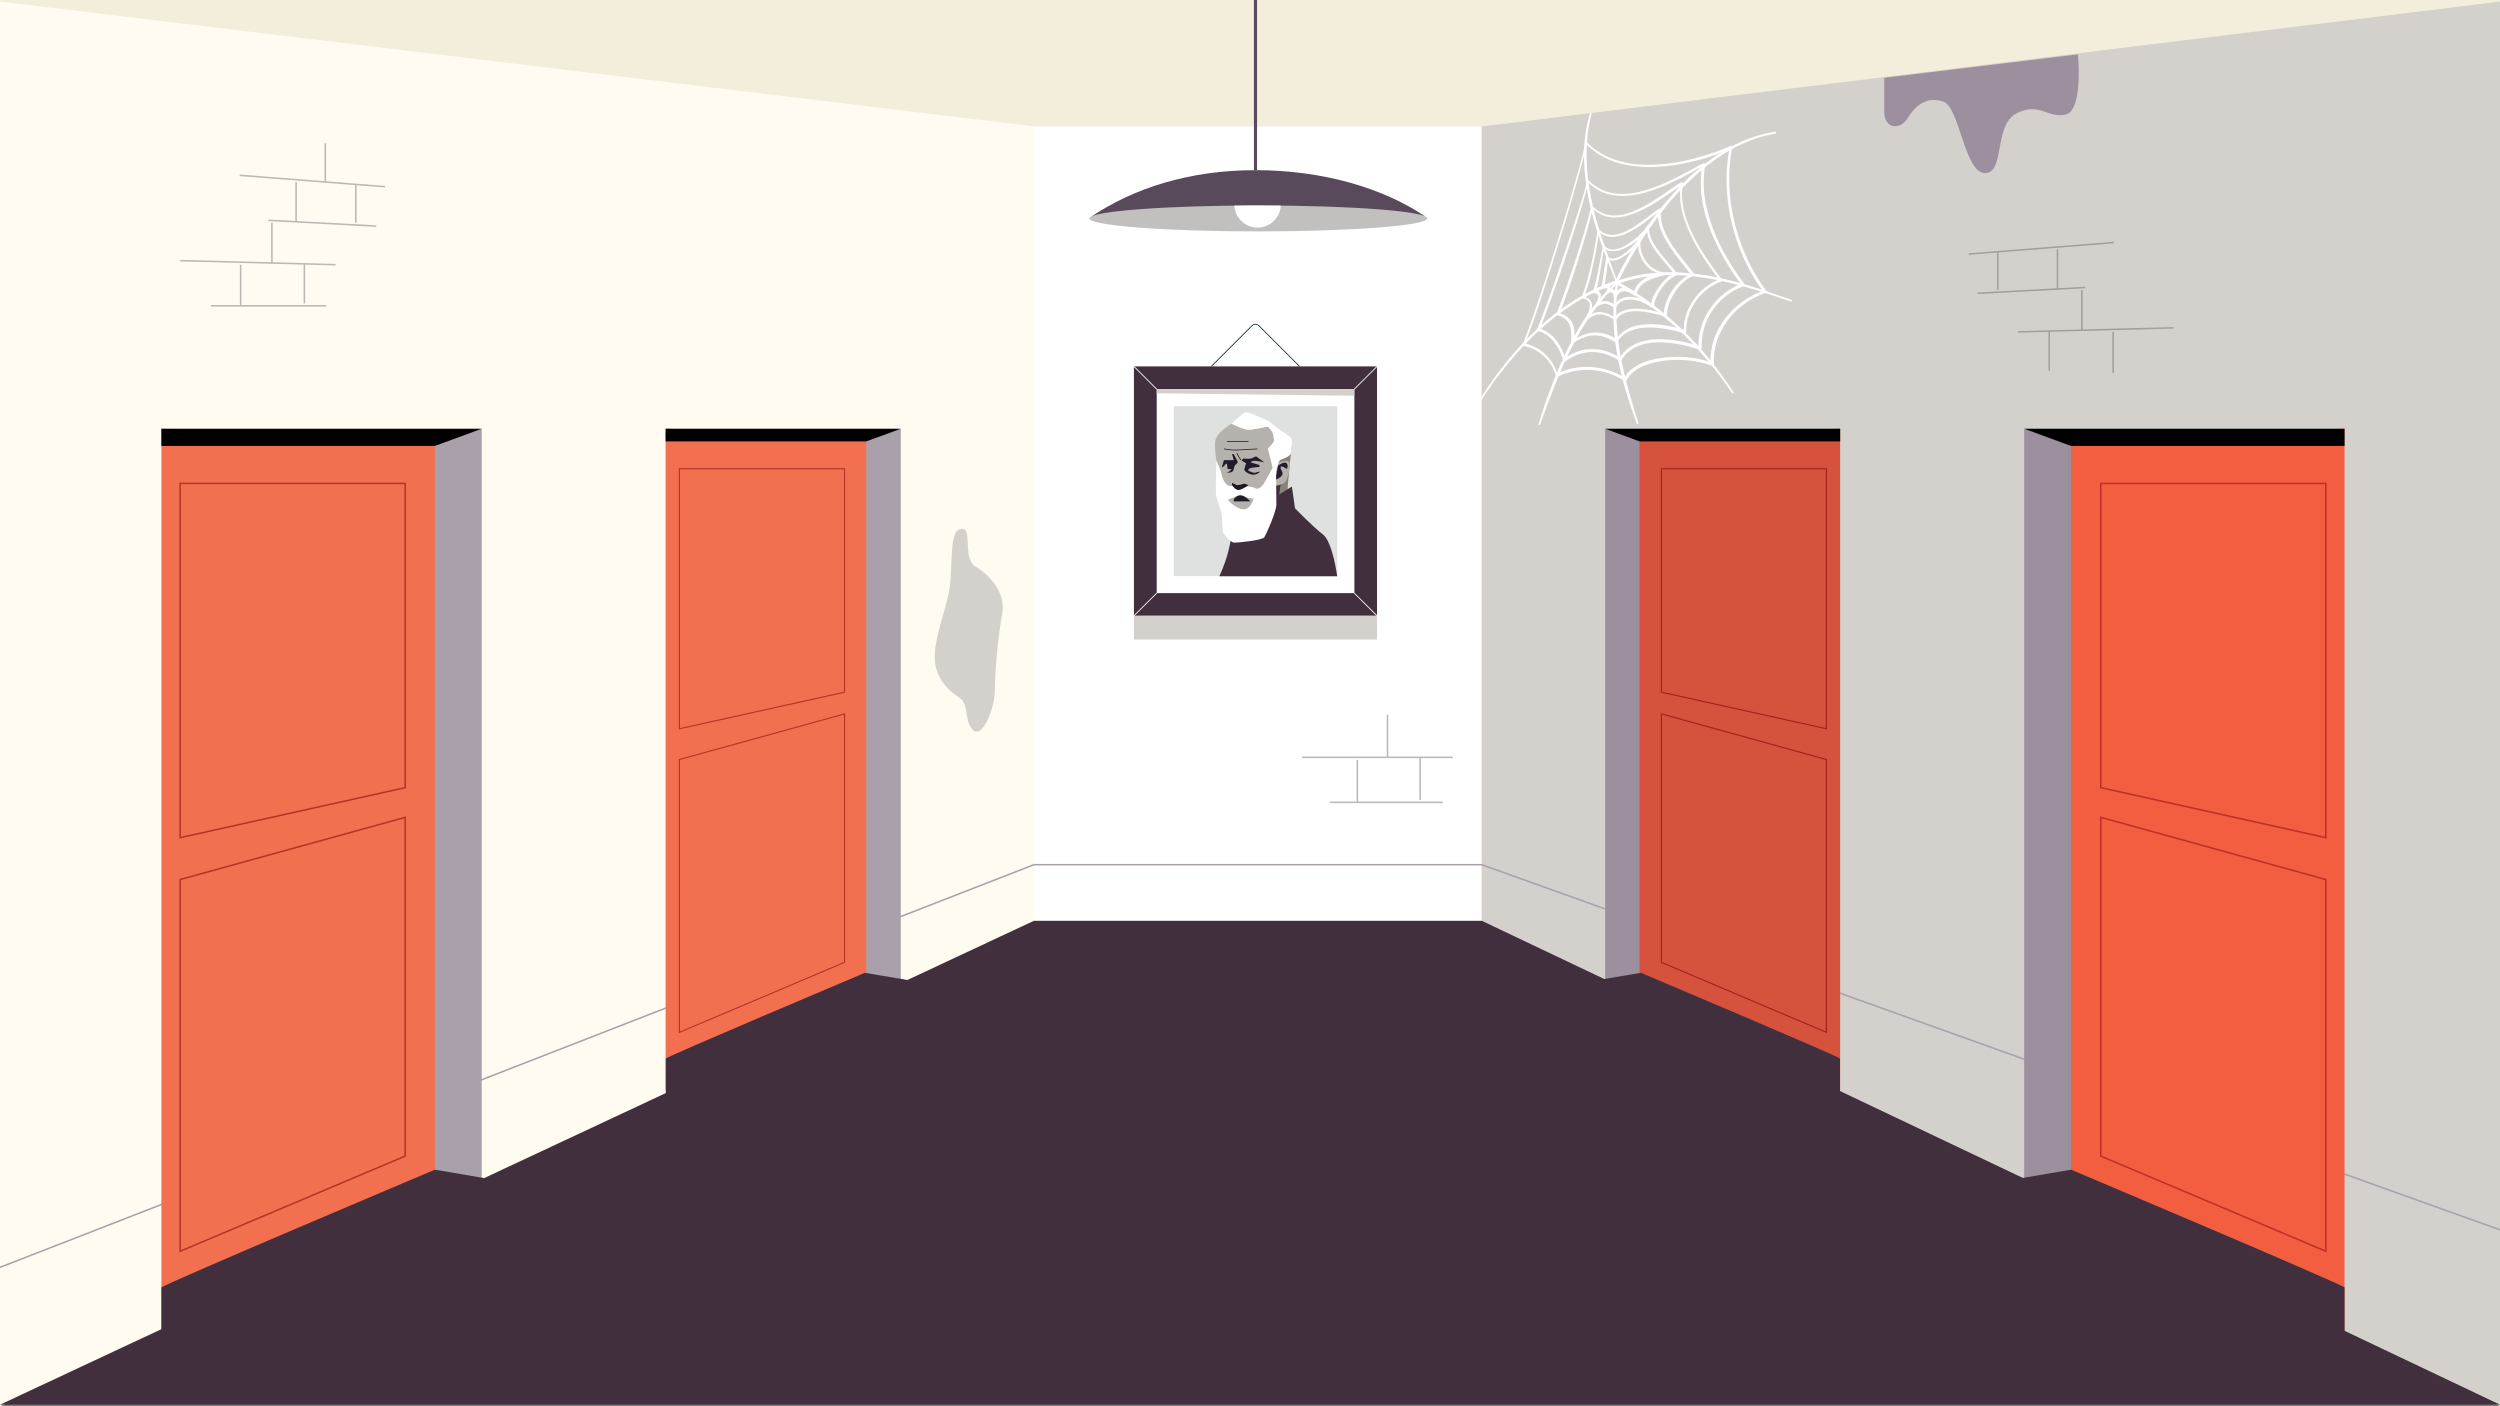 <?xml version="1.0" encoding="utf-8"?>
<!-- Generator: Adobe Illustrator 22.1.0, SVG Export Plug-In . SVG Version: 6.00 Build 0)  -->
<svg version="1.1" id="Warstwa_1" xmlns="http://www.w3.org/2000/svg" xmlns:xlink="http://www.w3.org/1999/xlink" x="0px" y="0px"
	 width="1600px" height="900px" viewBox="0 0 1600 900" style="enable-background:new 0 0 1600 900;" xml:space="preserve">
<rect x="0" y="0" width="1600" height="900" fill="#808080" stroke="none"/>
<style type="text/css">
	.st0{fill:#F3EEDB;}
	.st1{fill:#FFFFFF;}
	.st2{fill:#D4D1CC;}
	.st3{fill:#FFFBF0;}
	.st4{fill:none;stroke:#AAA0AB;stroke-width:0.999;stroke-miterlimit:10;}
	.st5{fill:#F45E40;}
	.st6{fill:#9C8F9E;}
	.st7{fill:none;stroke:#BC3026;stroke-width:0.999;stroke-miterlimit:10;}
	.st8{fill:#D6523C;}
	.st9{fill:none;stroke:#A5201C;stroke-width:0.733;stroke-miterlimit:10;}
	.st10{fill:#F27050;}
	.st11{fill:#AAA0AB;}
	.st12{fill:none;stroke:#BC3026;stroke-width:0.733;stroke-miterlimit:10;}
	.st13{fill:#412F3D;}
	.st14{fill:none;stroke:#BCB8B3;stroke-width:0.999;stroke-miterlimit:10;}
	.st15{fill:none;stroke:#A59F98;stroke-width:0.999;stroke-miterlimit:10;}
	.st16{fill:#584A5B;}
	.st17{fill:#C1C0BE;}
	.st18{fill:none;stroke:#584A5B;stroke-width:1.999;stroke-miterlimit:10;}
	.st19{fill:#DEE1E0;}
	.st20{fill:none;stroke:#FFFFFF;stroke-width:0.528;stroke-miterlimit:10;}
	.st21{fill:none;stroke:#0C2A31;stroke-width:0.528;stroke-miterlimit:10;}
	.st22{fill:#89837C;}
	.st23{fill:#B5B1AC;}
	.st24{fill:#251C2F;}
	.st25{fill:#251A2A;}
	.st26{fill:none;stroke:#251A2A;stroke-width:0.489;stroke-miterlimit:10;}
	.st27{fill:#1E1826;}
</style>
<g id="Warstwa_1_1_">
	<rect id="BG" y="0" class="st0" width="1600" height="878.3"/>
	<g>
		<polygon class="st0" points="995,80.9 615,80.9 0,0 1600,0 		"/>
		<rect x="661.7" y="80.9" class="st1" width="286.6" height="511.7"/>
		<polygon class="st2" points="1600,900 948.3,616.3 948.3,80.9 1600,1 		"/>
		<polygon class="st3" points="661.7,616.3 0,900 0,1 661.7,80.9 		"/>
		<polyline class="st4" points="0,811.1 661.7,553.4 948.3,553.4 1600,787.1 		"/>
		<g>
			<polyline class="st5" points="1325.5,770.6 1500.5,851.4 1500.5,274.4 1310.5,279.9 			"/>
			<polygon class="st6" points="1325.5,283.4 1295.5,274.4 1295.5,755.7 1325.5,770.6 			"/>
			<polygon points="1295.5,274.4 1500.5,274.4 1500.5,285.4 1325.5,285.4 			"/>
			<polygon class="st7" points="1344.5,504.1 1488.5,536.1 1488.5,309.4 1344.5,309.4 			"/>
			<polygon class="st7" points="1344.5,739.9 1488.5,800.8 1488.5,562.9 1344.5,523.1 			"/>
		</g>
		<g>
			<polyline class="st8" points="1049.3,638.5 1177.7,697.7 1177.7,274.4 1038.3,278.4 			"/>
			<polygon class="st6" points="1049.3,281 1027.3,274.4 1027.3,627.5 1049.3,638.5 			"/>
			<polygon points="1027.3,274.4 1177.7,274.4 1177.7,282.5 1049.3,282.5 			"/>
			<polygon class="st9" points="1063.3,443 1168.9,466.4 1168.9,300 1063.3,300 			"/>
			<polygon class="st9" points="1063.3,615.9 1168.9,660.7 1168.9,486.1 1063.3,456.9 			"/>
		</g>
		<g>
			<g>
				<polyline class="st10" points="278.3,770.6 103.3,851.4 103.3,274.4 293.3,279.9 				"/>
				<polygon class="st11" points="278.3,283.4 308.3,274.4 308.3,755.7 278.3,770.6 				"/>
				<polygon points="308.3,274.4 103.3,274.4 103.3,285.4 278.3,285.4 				"/>
				<polygon class="st7" points="259.3,504.1 115.3,536.1 115.3,309.4 259.3,309.4 				"/>
				<polygon class="st7" points="259.3,739.9 115.3,800.8 115.3,562.9 259.3,523.1 				"/>
			</g>
			<g>
				<polyline class="st10" points="554.4,638.5 426,697.7 426,274.4 565.5,278.4 				"/>
				<polygon class="st11" points="554.4,281 576.5,274.4 576.5,627.5 554.4,638.5 				"/>
				<polygon points="576.5,274.4 426,274.4 426,282.5 554.4,282.5 				"/>
				<polygon class="st12" points="540.5,443 434.8,466.4 434.8,300 540.5,300 				"/>
				<polygon class="st12" points="540.5,615.9 434.8,660.7 434.8,486.1 540.5,456.9 				"/>
			</g>
		</g>
		<polygon class="st13" points="1600,899 948.3,589.3 661.7,589.3 0,899 		"/>
		<g>
			<g>
				<line class="st14" x1="851.1" y1="513.5" x2="923.4" y2="513.5"/>
				<line class="st14" x1="833.4" y1="484.7" x2="929.8" y2="484.7"/>
				<line class="st14" x1="888" y1="457.4" x2="888" y2="484.7"/>
				<line class="st14" x1="868.7" y1="486.3" x2="868.7" y2="513.5"/>
				<line class="st14" x1="908.9" y1="484.7" x2="908.9" y2="511.9"/>
			</g>
		</g>
		<g>
			<g>
				<g>
					<line class="st14" x1="171.8" y1="141" x2="240.8" y2="144.7"/>
					<line class="st14" x1="153.4" y1="112.2" x2="246.5" y2="119.5"/>
					<line class="st14" x1="208.2" y1="91.6" x2="208.2" y2="116.5"/>
					<line class="st14" x1="189.5" y1="116.5" x2="189.5" y2="142"/>
					<line class="st14" x1="227.7" y1="118.1" x2="227.7" y2="142.5"/>
				</g>
			</g>
			<g>
				<g>
					<line class="st14" x1="135" y1="195.7" x2="208.8" y2="195.7"/>
					<line class="st14" x1="115.3" y1="166.8" x2="214.8" y2="169.4"/>
					<line class="st14" x1="174" y1="142.6" x2="174" y2="168.4"/>
					<line class="st14" x1="154" y1="169.4" x2="154" y2="195.7"/>
					<line class="st14" x1="194.8" y1="168.9" x2="194.8" y2="194.2"/>
				</g>
			</g>
		</g>
		<g>
			<g>
				<g>
					<line class="st15" x1="1334.5" y1="184" x2="1265.6" y2="187.7"/>
					<line class="st15" x1="1352.9" y1="155.2" x2="1259.9" y2="162.6"/>
					<line class="st15" x1="1316.8" y1="159.5" x2="1316.8" y2="185"/>
					<line class="st15" x1="1278.6" y1="161.1" x2="1278.6" y2="185.5"/>
				</g>
			</g>
			<g>
				<g>
					<line class="st15" x1="1391.1" y1="209.8" x2="1291.5" y2="212.4"/>
					<line class="st15" x1="1332.4" y1="185.6" x2="1332.4" y2="211.4"/>
					<line class="st15" x1="1352.4" y1="212.4" x2="1352.4" y2="238.7"/>
					<line class="st15" x1="1311.5" y1="211.9" x2="1311.5" y2="237.2"/>
				</g>
			</g>
		</g>
		<g>
			<g>
				<path class="st16" d="M911.8,138.3c-26.9-18.1-65.5-29.4-108.3-29.4c-42.9,0-78.4,11.8-105.3,29.9L911.8,138.3z"/>
				<ellipse class="st17" cx="805.3" cy="139.8" rx="108.1" ry="8.3"/>
			</g>
			<path class="st1" d="M819.7,131.6c-4.7,0-9.5-0.1-14.4-0.1c-5.2,0-10.3,0-15.3,0.1c0.4,7.8,6.9,14.1,14.8,14.1
				C812.8,145.6,819.3,139.4,819.7,131.6z"/>
			<line class="st18" x1="803.5" y1="108.9" x2="803.5" y2="0"/>
		</g>
	</g>
	<g>
		<path class="st13" d="M316.5,755.1l-38.2-6.5c0,0-175,73.9-175,75.4s0,44,0,44"/>
		<path class="st13" d="M581.3,627.3l-27.8-4.7c0,0-127.4,53.8-127.4,54.9c0,1.1,0,32,0,32"/>
	</g>
	<g>
		<path class="st13" d="M1287.3,755.1l38.2-6.5c0,0,175,73.9,175,75.4s0,44,0,44"/>
		<path class="st13" d="M1022.4,627.3l27.8-4.7c0,0,127.4,53.8,127.4,54.9c0,1.1,0,32,0,32"/>
	</g>
</g>
<g id="Warstwa_2_1_">
	<g>
		<g>
			<path class="st1" d="M947.1,255.7c10.4-16.7,22.6-32.2,37.1-45.6c7.3-6.7,15-12.8,23.5-18c8.3-5.2,17.3-9.6,26.7-12.6l-0.6,0.5
				c2.5-5.6,5.3-10.9,8.3-16.1c3-5.2,6.2-10.4,9.6-15.4c6.8-10,14.3-19.6,22.6-28.3c8.3-8.7,17.7-16.7,28-23.1s21.8-11,33.8-12.8
				c0.4,0,0.6,0.1,0.7,0.5c0,0.4-0.1,0.6-0.5,0.7c-11.9,1.9-23,6.7-33.2,13.1c-10.2,6.3-19.2,14.3-27.6,23
				c-8.2,8.7-15.6,18.3-22.3,28.2c-6.7,9.9-12.7,20.4-17.8,31.2l0,0c-0.1,0.2-0.4,0.4-0.6,0.5c-9.2,3-18.2,7.1-26.4,12.2
				c-8.3,5.1-16.1,11.1-23.2,17.7c-7.3,6.5-13.9,13.8-20.1,21.3s-12,15.5-17.3,23.7c-0.1,0.2-0.5,0.4-0.7,0.1
				C947,256.3,947,255.9,947.1,255.7z"/>
		</g>
		<g>
			<path class="st1" d="M1146.1,192.9c-9.1-3-18-6.1-27.2-8.7s-18.4-5-27.8-6.4c-9.4-1.5-18.9-2.1-28.3-1.6s-18.9,2.3-27.7,5.6
				l0.1-1.7c15.1,8.5,29,18.9,41.5,30.9c6.2,5.9,12.1,12.3,17.5,19s10.5,13.7,15.2,20.9c0.1,0.2,0.1,0.6-0.1,0.8
				c-0.2,0.1-0.6,0.1-0.8-0.1c-4.7-7.1-9.9-14-15.4-20.6c-5.4-6.5-11.4-12.8-17.5-18.8c-12.5-11.9-26.3-22.1-41.3-30.4
				c-0.5-0.2-0.6-0.8-0.4-1.3c0.1-0.2,0.4-0.4,0.5-0.5c9.1-3.4,18.6-5.1,28.3-5.6c9.6-0.5,19.2,0.2,28.7,1.7
				c9.4,1.6,18.8,3.9,28,6.7s18.2,5.9,27.2,9.2c0.2,0.1,0.5,0.4,0.4,0.7C1146.7,192.8,1146.3,192.9,1146.1,192.9z"/>
		</g>
		<g>
			<path class="st1" d="M1035.6,181.1c-3.1,3-6.2,6.1-9,9.4c-2.8,3.3-5.4,6.8-8,10.3c-2.4,3.6-4.8,7.3-7,11s-4.2,7.6-6.2,11.5
				c-3.9,7.7-7.4,15.7-10.5,23.8c-1.6,4-3.1,8.1-4.7,12.2c-1.6,4.1-2.9,8.2-4.4,12.3c-0.1,0.4-0.5,0.5-0.7,0.4
				c-0.4-0.1-0.5-0.5-0.4-0.7c1.2-4.2,2.5-8.3,4-12.5c1.5-4.1,2.9-8.2,4.5-12.3c3.1-8.1,6.7-16.2,10.5-24.1
				c4-7.9,8.3-15.5,13.4-22.6c2.5-3.5,5.3-7,8.2-10.3s6.1-6.3,9.4-9.2c0.2-0.2,0.6-0.1,0.7,0
				C1035.8,180.5,1035.8,180.9,1035.6,181.1L1035.6,181.1z"/>
		</g>
		<g>
			<path class="st1" d="M1035.5,181.8c-0.5,3.8-0.8,7.5-1,11.3c-0.1,3.8-0.1,7.5,0,11.3c0.4,7.5,1.2,15,2.5,22.5
				c1.3,7.4,3.1,14.8,5.1,22.1c1,3.6,2.1,7.3,3.1,10.9c1.1,3.6,2.2,7.3,3.4,10.9c0.1,0.4-0.1,0.6-0.4,0.7c-0.4,0.1-0.6-0.1-0.7-0.4
				c-1.3-3.6-2.5-7.1-3.8-10.8c-1.2-3.6-2.3-7.3-3.4-10.9c-2.2-7.3-3.9-14.8-5.3-22.3c-1.3-7.5-2.2-15.1-2.4-22.7
				c-0.2-7.6,0.2-15.2,1.6-22.9c0-0.2,0.4-0.5,0.6-0.5C1035.2,181.1,1035.5,181.4,1035.5,181.8z"/>
		</g>
		<g>
			<path class="st1" d="M1015.6,91.2c-1,5.7-2.5,11-4,16.6c-1.5,5.4-3,10.9-4.6,16.3c-3.1,10.9-6.3,21.7-9.7,32.4
				c-3.3,10.8-6.8,21.5-10.3,32.3s-7.1,21.4-11.3,31.9l-0.6-1.1c10.4,1.9,19.1,10.2,21.8,20.4l-1.2-0.6c14-7,31.6-5.9,44.7,2.8
				l-1.3,0.4c1.2-2.4,2.9-4.5,5-6.2s4.4-3,6.7-4c4.7-2.1,9.8-3,14.9-3.6c10.2-1.1,20.6,0,30.3,3.3l-1.3,1
				c-0.2-5.2,0.5-10.5,2.1-15.6c1.7-5,4.2-9.7,7.4-13.8c6.4-8.3,15.2-14.6,25.2-18l-0.5,1.5c-9.9-13.2-16.7-28.4-20.6-44.3
				c-3.8-16-4.5-32.7-1.3-48.8l1.2,0.8c-7.5,3.5-15.4,6.1-23.4,8.1c-8,2.1-16.2,3.4-24.4,3.8c-8.2,0.4-16.6-0.2-24.6-2.5
				s-15.5-6.5-21.2-12.7c-0.2-0.2-0.2-0.6,0-0.8s0.6-0.2,0.8,0c5.6,5.9,12.8,9.9,20.7,12.2c7.7,2.3,16.1,2.8,24.2,2.3
				c8.1-0.4,16.2-1.8,24.1-3.9s15.7-4.6,23-8l0,0c0.4-0.2,0.8,0,1.1,0.4c0.1,0.1,0.1,0.4,0.1,0.5c-3.1,15.9-2.3,32.4,1.5,48
				c3.8,15.7,10.6,30.7,20.3,43.7c0.4,0.4,0.2,1-0.1,1.3c-0.1,0-0.1,0.1-0.2,0.1c-9.6,3.3-18.2,9.4-24.2,17.4c-3,4-5.4,8.5-7,13.3
				s-2.3,9.8-1.9,14.9c0,0.5-0.4,1-1,1c-0.1,0-0.2,0-0.4,0c-9.4-3.3-19.5-4.4-29.4-3.3c-5,0.6-9.9,1.6-14.4,3.5s-8.6,5-10.8,9.2
				c-0.2,0.5-0.7,0.6-1.2,0.4h-0.1c-12.5-8.3-29.4-9.4-42.8-2.7c-0.4,0.2-1,0-1.1-0.4c0,0,0-0.1-0.1-0.1
				c-2.4-9.6-10.8-17.4-20.5-19.2c-0.5-0.1-0.7-0.5-0.6-1v-0.1c4.1-10.5,7.7-21.2,11.3-31.8c3.5-10.8,7-21.4,10.3-32.2
				c3.4-10.8,6.7-21.5,9.8-32.4c1.6-5.4,3.1-10.9,4.6-16.3c1.5-5.4,3-10.9,4-16.3l0,0c0-0.2,0.4-0.5,0.6-0.5
				C1015.5,90.6,1015.6,91,1015.6,91.2z"/>
		</g>
		<g>
			<path class="st1" d="M1016.5,116c-0.7,4.2-1.9,8.2-3,12.2c-1.2,4-2.4,8-3.6,12c-2.5,8-5.1,16-7.7,23.8c-2.7,8-5.3,15.9-8.2,23.7
				c-2.8,7.9-5.7,15.7-8.7,23.6l-0.6-1.1c2.3,0.5,4.5,1.5,6.4,2.9c1.9,1.3,3.5,3,5,4.8c2.8,3.6,4.7,7.9,5.9,12.3l-1.3-0.5
				c2.7-1.9,5.6-3.5,8.6-4.6s6.4-1.7,9.7-1.7s6.5,0.6,9.7,1.6c3.1,1.1,6.1,2.5,8.7,4.4l-1.2,0.2c2.4-4.2,6.2-7.5,10.6-9.6
				c4.4-1.9,9.2-2.8,13.9-2.9c4.7-0.1,9.4,0.4,14,1.2s9.2,2.1,13.7,3.5l-1.3,1c-0.5-9.1,2.3-18,7.4-25.4s12.5-13.3,20.9-16.1
				l-0.5,1.5c-8.3-11.1-15.6-23.2-20.6-36.4c-2.4-6.5-4.4-13.3-5.2-20.3c-1-7-0.8-14,0.5-21.1l1.2,0.8c-3,1.5-5.9,3.1-8.8,4.8
				c-2.9,1.7-5.9,3.3-9,4.7c-6.1,3-12.3,5.7-18.9,7.6c-6.5,1.9-13.4,3-20.3,2.2c-3.4-0.4-6.8-1.3-9.9-2.9s-5.9-3.6-8.2-6.2
				c-0.2-0.2-0.2-0.6,0-0.8c0.2-0.2,0.6-0.2,0.8,0l0,0c2.3,2.4,5,4.4,8,5.9c2.9,1.5,6.2,2.3,9.4,2.8c6.7,0.7,13.3-0.4,19.7-2.3
				c6.4-1.9,12.6-4.6,18.6-7.6c3-1.6,5.9-3.1,9-4.7c2.9-1.6,5.8-3.4,9-4.8c0.4-0.2,0.8,0,1.1,0.4c0.1,0.1,0.1,0.4,0.1,0.5l0,0
				c-1.3,6.8-1.3,13.7-0.5,20.4c1,6.8,2.8,13.6,5.2,20c4.8,12.9,12.1,24.9,20.3,35.9c0.4,0.4,0.2,1-0.1,1.3c-0.1,0-0.1,0.1-0.2,0.1
				c-8.1,2.8-15.2,8.3-20,15.5c-4.8,7-7.5,15.7-7,24.2c0,0.5-0.4,1-1,1c-0.1,0-0.2,0-0.4,0c-4.4-1.5-8.8-2.7-13.3-3.5
				s-9.1-1.3-13.7-1.2s-9.1,0.8-13.2,2.8c-4.1,1.8-7.6,4.8-9.8,8.7c-0.2,0.5-0.8,0.6-1.2,0.4l0,0c-5.2-3.5-11.3-5.7-17.4-5.7
				c-3,0-6.2,0.6-9.1,1.6c-2.9,1.1-5.7,2.5-8.2,4.4c-0.4,0.2-0.8,0.2-1.2-0.2c-0.1-0.1-0.1-0.2-0.1-0.2c-1.1-4.2-3-8.3-5.7-11.7
				c-1.3-1.7-2.8-3.3-4.6-4.6c-1.7-1.2-3.6-2.2-5.8-2.7c-0.5-0.1-0.7-0.5-0.6-1v-0.1c6.1-15.5,11.6-31.3,16.9-47.1
				c2.7-7.9,5.3-15.9,7.9-23.8c1.2-4,2.5-8,3.8-12c1.2-4,2.4-8,3.1-12.1l0,0c0-0.2,0.4-0.5,0.6-0.5
				C1016.4,115.4,1016.5,115.7,1016.5,116z"/>
		</g>
		<g>
			<path class="st1" d="M1019.5,132.5c-0.5,3-1.2,5.9-2.1,8.8c-0.7,2.9-1.6,5.8-2.4,8.7c-1.7,5.8-3.4,11.5-5.2,17.2
				s-3.8,11.4-5.7,17.1c-1.9,5.7-4,11.3-6.2,16.9l-0.5-1.1c1.8,0.6,3.8,1.3,5.4,2.5c1.7,1.2,3,2.9,3.8,4.7c0.7,1.9,1,3.9,1.1,5.8
				c0.1,1.9,0,3.9-0.1,5.8l-1.3-0.7c2.1-1.6,4.4-2.8,6.8-3.8c2.4-1,5-1.5,7.6-1.6c2.7-0.1,5.2,0.4,7.7,1.2c2.4,0.8,4.8,2.1,6.9,3.4
				l-1.2,0.2c2.1-3.6,5.6-6.3,9.3-7.9c3.8-1.6,7.9-2.1,11.9-2.2c4-0.1,8,0.2,11.9,1c3.9,0.7,7.7,1.6,11.6,2.9l-1.2,1
				c-0.2-3.8,0.4-7.5,1.5-11s2.9-6.9,5-9.8c4.2-5.9,10.3-10.8,17.3-13.2l-0.5,1.5c-6.9-9.1-13.6-18.5-18.6-28.9
				c-2.5-5.2-4.6-10.6-5.9-16.2c-1.2-5.7-1.6-11.6-0.5-17.3l1.2,0.8c-2.3,1.2-4.5,2.8-6.8,4.2c-2.2,1.6-4.5,3-6.8,4.6
				c-4.5,3-9.2,5.8-14.2,8.1c-5,2.2-10.3,4-16,4c-2.8,0-5.6-0.5-8.1-1.7c-2.5-1.1-4.8-2.8-6.8-4.8c-0.2-0.2-0.2-0.6,0-0.8
				s0.6-0.2,0.8,0l0,0c1.8,1.9,4,3.5,6.4,4.5c2.4,1.1,5.1,1.5,7.6,1.5c5.3,0,10.4-1.8,15.2-4c4.8-2.3,9.4-5.1,13.9-8.1
				c2.3-1.5,4.5-3,6.7-4.6c2.3-1.6,4.5-3.1,6.9-4.5c0.4-0.2,0.8,0,1.1,0.4c0.1,0.1,0.1,0.4,0.1,0.5l0,0c-1.1,5.4-0.7,11.1,0.5,16.7
				c1.2,5.4,3.3,10.8,5.8,15.9c5,10.2,11.6,19.5,18.5,28.6c0.4,0.4,0.2,1-0.1,1.3c-0.1,0-0.1,0.1-0.2,0.1
				c-6.7,2.3-12.3,6.9-16.3,12.6c-4,5.7-6.4,12.7-6.1,19.6c0,0.5-0.4,1-1,1c-0.1,0-0.2,0-0.4,0c-3.6-1.2-7.5-2.2-11.3-2.8
				c-3.9-0.6-7.7-1.1-11.6-1s-7.7,0.6-11.3,2.1c-3.5,1.3-6.5,3.8-8.5,7c-0.2,0.4-0.7,0.6-1.2,0.4l0,0c-4-2.7-8.8-4.5-13.7-4.4
				c-2.4,0-4.8,0.5-7,1.5c-2.3,0.8-4.4,2.1-6.4,3.5l0,0c-0.4,0.2-0.8,0.2-1.2-0.2c-0.1-0.1-0.1-0.4-0.1-0.5c0.1-1.9,0.1-3.8,0.1-5.6
				c-0.1-1.8-0.4-3.6-1-5.3s-1.7-3-3.1-4.1c-1.5-1.1-3.1-1.7-4.8-2.3l0,0c-0.4-0.1-0.6-0.6-0.5-1l0,0c2.2-5.6,4.2-11.1,6.2-16.8
				c1.9-5.7,3.9-11.4,5.8-17.1c1.8-5.7,3.6-11.4,5.4-17.2c0.8-2.9,1.7-5.7,2.5-8.6c0.7-2.9,1.6-5.8,2.1-8.7l0,0
				c0-0.2,0.4-0.5,0.6-0.5C1019.3,131.9,1019.5,132.3,1019.5,132.5z"/>
		</g>
		<g>
			<path class="st1" d="M1023.5,147.4c-1,7.4-2.2,14.6-3.8,21.9s-3.4,14.4-6.1,21.4l-0.5-1.1c1.3,0.4,2.8,1,4,1.9
				c1.2,1.1,1.9,2.8,1.8,4.2c0,1.6-0.5,2.9-0.8,4.2c-0.5,1.3-1.1,2.7-1.6,3.9l-1.2-1c1.3-1,2.9-1.8,4.5-2.4s3.4-0.8,5.1-0.6
				c1.7,0.1,3.4,0.6,5,1.3s3,1.6,4.4,2.4l-1.2,0.2c0.7-1.3,1.8-2.5,3.1-3.4c1.2-0.8,2.7-1.5,4.1-1.9c2.9-0.8,5.9-1,8.8-0.8
				c2.9,0.1,5.8,0.6,8.6,1.2c2.8,0.6,5.6,1.3,8.3,2.3l-1.2,1c-0.1-3,0.5-5.8,1.5-8.6c1-2.7,2.3-5.2,3.9-7.6c1.6-2.3,3.5-4.6,5.6-6.4
				c2.2-1.9,4.6-3.6,7.4-4.6l-0.5,1.5c-4.8-6.3-10-12.3-14.4-19.1c-2.2-3.4-4.1-6.9-5.6-10.8c-1.3-3.9-2.1-8.1-1.2-12.2l1.2,0.8
				c-1.6,0.7-3,1.9-4.5,3l-4.5,3.4c-3,2.3-6.2,4.5-9.6,6.3s-6.9,3.4-10.9,3.8c-1.9,0.1-4,0-5.8-0.7s-3.5-1.9-4.8-3.3
				c-0.2-0.2-0.2-0.6,0-0.8s0.6-0.2,0.8,0l0,0c1.2,1.3,2.8,2.3,4.4,2.9c1.7,0.6,3.5,0.7,5.3,0.6c3.6-0.4,7-1.9,10.3-3.8
				c3.3-1.8,6.3-4,9.3-6.2l4.5-3.4c1.6-1.1,3-2.3,4.8-3.3c0.4-0.2,0.8,0,1.1,0.4c0.1,0.1,0.1,0.4,0.1,0.5l0,0
				c-0.7,3.8-0.1,7.6,1.2,11.3c1.3,3.6,3.3,7.1,5.3,10.4c4.4,6.7,9.6,12.6,14.5,18.9c0.4,0.4,0.2,1-0.1,1.3c-0.1,0-0.1,0.1-0.2,0.1
				l0,0c-2.4,0.8-4.7,2.4-6.7,4.2c-1.9,1.8-3.8,3.9-5.2,6.2c-1.5,2.3-2.8,4.7-3.6,7.1c-1,2.5-1.5,5.2-1.5,7.7l0,0c0,0.5-0.4,1-1,1
				c-0.1,0-0.2,0-0.4,0c-2.7-1-5.4-1.7-8.1-2.3c-2.8-0.6-5.6-1-8.3-1.2c-2.8-0.1-5.6,0-8.2,0.7c-2.5,0.7-5,2.2-6.3,4.5
				c-0.2,0.4-0.7,0.6-1.2,0.4l0,0l0,0c-2.7-1.7-5.4-3.3-8.5-3.5c-1.5-0.1-3,0-4.5,0.6c-1.5,0.5-2.8,1.2-4,2.2
				c-0.4,0.2-0.8,0.2-1.2-0.2c-0.1-0.2-0.2-0.6-0.1-0.8c0.6-1.2,1.1-2.4,1.6-3.8c0.5-1.2,0.8-2.5,0.8-3.8c0.1-1.2-0.4-2.3-1.2-3
				s-2.1-1.2-3.4-1.7l0,0c-0.4-0.1-0.6-0.6-0.5-1l0,0c1.3-3.4,2.4-6.9,3.4-10.4s1.9-7.1,2.7-10.6c1.6-7.1,2.9-14.4,4-21.7
				c0-0.2,0.4-0.5,0.6-0.5C1023.4,146.8,1023.6,147.1,1023.5,147.4z"/>
		</g>
		<g>
			<path class="st1" d="M1026.8,157.4c-0.7,4.8-1.6,9.7-2.4,14.5c-0.5,2.4-0.8,4.8-1.3,7.3c-0.5,2.4-1,4.7-1.8,7.3l-0.5-1.1
				c1,0.4,1.9,0.6,2.9,1.6c0.5,0.5,0.7,1.1,0.8,1.7c0.1,0.6,0.1,1.2,0,1.7c-0.1,1.1-0.5,2.1-0.8,2.9c-0.4,1-0.7,1.8-1.2,2.7
				l-1.2-1.1c1-0.7,1.9-1.3,3-1.7c1.1-0.5,2.3-0.6,3.5-0.5s2.4,0.5,3.4,1c1.1,0.5,2.1,1.1,2.9,1.7l-1.3,0.2c1.2-2.2,3.3-3.9,5.4-4.7
				c2.3-1,4.7-1.1,7.1-0.8c4.7,0.5,9.1,2.7,12.9,5.2l-1.5,0.8c-0.1-2.5,0.7-4.7,1.7-6.9c1-2.1,2.2-4.1,3.5-5.9
				c1.3-1.8,2.9-3.5,4.6-5.1s3.5-3,5.9-3.9l-0.5,1.5c-1.8-2.3-3.8-4.6-5.7-6.9c-1.9-2.3-3.9-4.6-5.7-7s-3.5-5-4.8-7.9
				c-1.2-2.8-2.1-6.1-1.5-9.3l1.6,0.5c-0.4,0.8-0.8,1.5-1.3,2.1s-1,1.2-1.5,1.7c-1,1.1-2.1,2.1-3.1,3.1c-2.2,1.9-4.6,3.8-7.1,5.2
				c-2.5,1.5-5.3,2.8-8.3,3.3c-1.5,0.2-3,0.2-4.6-0.1c-1.6-0.4-2.9-1.3-4-2.4c-0.2-0.2-0.2-0.6,0-0.8S1026.5,157.1,1026.8,157.4
				c0.9,0.9,2,1.6,3.3,2c1.3,0.4,2.7,0.4,4,0.1c2.8-0.5,5.3-1.7,7.7-3.3c2.4-1.5,4.7-3.3,6.8-5.2c1.1-1,2.1-1.9,3-3
				c0.5-0.5,1-1.1,1.3-1.6c0.4-0.5,0.8-1.1,1.1-1.7c0.2-0.5,0.7-0.6,1.1-0.5s0.6,0.6,0.5,1c-0.5,2.8,0.2,5.6,1.5,8.2
				c1.2,2.7,2.9,5.1,4.6,7.5c1.8,2.4,3.8,4.7,5.7,6.9c1.9,2.3,4,4.5,5.8,7c0.4,0.4,0.2,1-0.1,1.3c-0.1,0-0.1,0.1-0.2,0.1l0,0
				c-1.8,0.7-3.6,1.9-5.2,3.4s-3,3.1-4.2,4.8s-2.4,3.6-3.3,5.6s-1.6,4-1.5,5.9l0,0c0,0.5-0.4,1-1,1c-0.2,0-0.4,0-0.6-0.1
				c-3.6-2.5-7.7-4.5-12-5c-2.2-0.2-4.4,0-6.3,0.7s-3.5,2.2-4.6,4c-0.2,0.5-0.8,0.6-1.2,0.4l0,0c-1.8-1.2-3.6-2.3-5.4-2.4
				c-1.9-0.2-3.8,0.6-5.4,1.8c-0.4,0.2-0.8,0.2-1.2-0.1c-0.2-0.2-0.2-0.6-0.1-0.8c0.4-0.8,0.8-1.7,1.2-2.5s0.7-1.7,0.8-2.5
				c0.1-0.4,0.1-0.8,0-1.1c-0.1-0.4-0.2-0.6-0.5-0.8c-0.5-0.5-1.3-0.8-2.2-1.1c-0.4-0.1-0.6-0.6-0.5-1l0,0l0,0
				c0.7-2.2,1.2-4.6,1.8-7c0.5-2.4,1-4.7,1.5-7.1c1-4.8,1.8-9.6,2.7-14.4l0,0c0-0.2,0.4-0.5,0.6-0.5
				C1026.6,156.8,1026.9,157.2,1026.8,157.4z"/>
		</g>
		<g>
			<path class="st1" d="M1029.4,164.9l-1.2,9.4l-0.7,4.7c-0.2,1.6-0.5,3.1-1,4.8l-1-1.1c0.6-0.1,1.2-0.4,1.9-0.5
				c0.4,0,0.7-0.1,1.1-0.1s0.8,0,1.3,0.4s0.7,1.1,0.6,1.5c0,0.5-0.1,0.7-0.2,1.1c-0.2,0.6-0.5,1.2-0.7,1.8l-1.2-1
				c0.6-0.4,1.2-0.7,1.9-1c0.7-0.2,1.7-0.2,2.4,0.2c0.7,0.4,1.3,1.1,1.6,1.8c0.4,0.7,0.5,1.5,0.5,2.2l-1.6-0.5
				c0.7-1.1,1.5-2.3,2.5-3.1c1.1-1,2.5-1.5,4-1.5s2.8,0.5,4,1c1.2,0.6,2.3,1.3,3.4,2.1l-1.5,0.6c0.5-2.1,1.3-4,2.7-5.6
				c1.3-1.7,2.9-2.9,4.7-4c1.8-1,3.6-1.8,5.6-2.4c1.9-0.6,3.9-1.1,5.6-1.6l0.1,1.8c-2.4-0.6-4.8-1.6-7-2.9c-2.2-1.5-4-3.3-5.3-5.3
				c-1.5-2.1-2.4-4.5-3-6.9s-0.8-5.1-0.4-7.6l1.6,0.5c-0.4,0.6-0.6,1.1-1,1.6s-0.7,0.8-1.1,1.3c-0.7,0.8-1.5,1.6-2.3,2.4
				c-1.6,1.6-3.1,2.9-5,4.2s-3.6,2.4-5.8,3.1c-1.1,0.4-2.2,0.6-3.4,0.5c-1.2-0.1-2.4-0.7-3.1-1.6l0,0c-0.2-0.2-0.2-0.6,0-0.8
				s0.6-0.2,0.8,0c1.3,1.5,3.4,1.3,5.3,0.7c1.9-0.7,3.8-1.8,5.3-3c1.7-1.2,3.3-2.7,4.7-4.2c0.7-0.7,1.5-1.6,2.2-2.3
				c0.4-0.4,0.6-0.8,1-1.2c0.2-0.4,0.6-0.8,0.7-1.2c0.2-0.5,0.7-0.6,1.1-0.4c0.4,0.1,0.6,0.6,0.5,1l0,0c-0.4,2.2-0.1,4.6,0.4,6.8
				c0.6,2.3,1.6,4.4,2.9,6.3c1.3,1.9,2.9,3.6,4.8,4.8c1.9,1.3,4.1,2.2,6.3,2.7l0,0c0.5,0.1,0.8,0.6,0.7,1.1
				c-0.1,0.4-0.4,0.6-0.6,0.7c-1.9,0.6-3.8,1.1-5.6,1.7c-1.8,0.6-3.5,1.3-5.2,2.2c-1.6,1-3,2.1-4.1,3.5c-1.1,1.5-1.9,3-2.3,4.8l0,0
				c-0.1,0.5-0.6,0.8-1.1,0.7c-0.1,0-0.2-0.1-0.4-0.1c-1-0.7-2.1-1.3-3.1-1.8c-1.1-0.5-2.2-0.8-3.3-0.8c-1.1,0-2.1,0.4-2.9,1.1
				c-0.8,0.7-1.6,1.7-2.2,2.7l0,0c-0.2,0.4-0.7,0.6-1.2,0.2c-0.2-0.1-0.5-0.5-0.4-0.7c0-1-0.4-2.1-1.1-2.4c-0.4-0.2-0.7-0.2-1.2-0.1
				c-0.5,0.1-1,0.4-1.3,0.7l0,0c-0.4,0.2-0.8,0.1-1.1-0.2c-0.1-0.2-0.2-0.6-0.1-0.8c0.2-0.5,0.5-1.1,0.7-1.6
				c0.1-0.2,0.1-0.5,0.1-0.7s0-0.1,0-0.1s-0.1-0.1-0.5-0.1c-0.2,0-0.5,0-0.8,0.1c-0.6,0.1-1.2,0.2-1.7,0.4c-0.4,0.1-0.8-0.1-1-0.6
				c0-0.1,0-0.2,0-0.5l0,0c0.5-1.3,0.7-3,1-4.5l0.7-4.7l1.5-9.4c0-0.2,0.4-0.5,0.6-0.5C1029.3,164.3,1029.5,164.6,1029.4,164.9z"/>
		</g>
		<g>
			<path class="st1" d="M1034.1,180.4c-3.4-8.6-6.8-17.2-9.8-25.9s-5.6-17.7-7.5-26.7c-1.8-9.1-3-18.3-3-27.6
				c0-4.6,0.2-9.3,0.8-13.9s1.6-9.2,2.9-13.6c0.1-0.4,0.5-0.5,0.7-0.4c0.4,0.1,0.5,0.4,0.4,0.7c-1.2,4.5-2.1,9-2.5,13.4
				c-0.5,4.5-0.7,9.1-0.7,13.7c0.1,9.2,1.2,18.3,3,27.2c1.8,9,4.4,17.8,7.3,26.5c2.9,8.7,6.1,17.4,9.2,26c0.1,0.2,0,0.6-0.4,0.7
				C1034.5,180.8,1034.3,180.7,1034.1,180.4z"/>
		</g>
	</g>
</g>
<g id="Warstwa_4">
	<g>
		<g>
			<rect x="725.7" y="234.5" class="st13" width="155.6" height="159.6"/>
			<rect x="740.3" y="249.1" class="st1" width="126.5" height="130.5"/>
			<rect x="751.2" y="260" class="st19" width="104.7" height="108.7"/>
			<polygon class="st2" points="866.7,253.3 740.3,251.7 740.3,249.1 866.7,249.1 			"/>
			<rect x="725.7" y="394.1" class="st2" width="155.6" height="15.2"/>
			<line class="st20" x1="725.7" y1="234.5" x2="740.3" y2="249.1"/>
			<line class="st20" x1="866.7" y1="249.1" x2="881.3" y2="234.5"/>
			<line class="st20" x1="866.7" y1="379.6" x2="881.3" y2="394.1"/>
			<line class="st20" x1="740.3" y1="379.6" x2="725.7" y2="394.1"/>
			<path class="st21" d="M775.2,234.5l26.1-26.1c1.2-1.2,3.1-1.2,4.3,0l26.1,26.1"/>
		</g>
		<g>
			<path class="st22" d="M826.3,288.9c0,0-2.4,22.7-2.3,26.5c0.2,3.7,5.4,13.8,5.4,13.8s-10.1,8.5-15.6,10.4s-7,1.1-7,1.1
				s10.6-47.3,10.2-48.5c-0.4-1.2,3.9-7.9,3.9-7.9"/>
			<path class="st23" d="M789.9,270.2c0,0-11.6,6-12.2,12.4c-0.7,6.4,2.3,22.8,3.4,25.7c1.1,2.9,13,24.3,15.3,21.5
				s16.3-20.8,17.4-26.3c1.1-5.6,5.9-17.1,5.7-20.8c-0.2-3.7-3-7.8-5-9.2c-1.5-1-7-3.4-12.2-3.3
				C797.1,270.4,789.9,270.2,789.9,270.2z"/>
			<path class="st13" d="M826.8,311.4l2,13.9c0,0,11.6,12,17.8,16.7c6.3,4.7,9.2,26.8,9.2,26.8h-75.4c0,0,3-6.5,4.9-12.9
				c2.6-8.8,4.2-21.3,4.2-21.3"/>
			<path class="st13" d="M820,308.5c0,0-1.1,4.7-1.3,8.4c-0.2,3.7-2.4,11.7-1.8,13.2c0.6,1.4,3.1,6,3.1,6s-8.7,6.1-10.9,5.8
				s3.4-25.2,3.9-27.5s3.6-5.9,3.6-5.9"/>
			<path class="st23" d="M816.9,296.6c0,0,6.9-3,8.2-1s-0.8,9.7-2,12.1s-7.2,3.4-7.2,3.4"/>
			<path class="st24" d="M818,298c0,0,4.2-3.2,5.5-1.4c1.3,1.8,0,3.5,0,3.5s-3.6-2.6-3.9-1.1c-0.3,1.5,1.4,2.4,1.2,4.4
				s-4.8,3.9-4.8,3.9"/>
			<path class="st1" d="M778.4,294.5c0.2,0.2-0.7,20.5,0,23.2s3.9,11,3.7,13.3s0.6,9.7,0.6,9.7s4.5,6.6,7.2,6.6s18-1.5,19.3-3.5
				c1.3-2.1,7.7-16.4,7.7-21s-0.4-19.9,0-22s-2.4-1.5-2.4-1.5s-5,9.7-6.6,11.4c-1.6,1.7-2.9,2.7-4.6,1.7s-6.2-1.2-6.2-1.2
				s-7.1-0.2-9.2-0.1c-5.3,0.1-6.4-9.3-6.4-9.3L778.4,294.5z"/>
			<path class="st25" d="M795.6,293.5c0,0,4.3,0.2,5.1,0c0.9-0.2,2.9-1.7,3.4-1.3s5,3.7,5,3.7s-4.4-1-6.2-1s-2.6,1-2.6,1l5.7,1.7
				l0.1,1.2c0,0-5.6,0.5-6.2,0.9c-0.6,0.4-1.3,1.3-1.3,1.3s3.5,2.1,4.9,1.5c1.3-0.6,2.9-0.6,2.9-0.6s-2.7,3-6.4,1.5
				c-3.7-1.4-3.7-3-3.7-3l1.2-3.9l-2.8-1.7L795.6,293.5z"/>
			<path class="st26" d="M783.4,287.3c0,0,4.6,1,8.7,0.7c4-0.2,12.7-0.7,12.7-0.7"/>
			<line class="st26" x1="785.3" y1="282.6" x2="799" y2="282.6"/>
			<line class="st26" x1="791.5" y1="290" x2="794.1" y2="294.5"/>
			<path class="st25" d="M789.6,290.6l2.6,5c0,0-0.4,1.3-1.3,1.7s-1.3,2.9-1.3,2.9s-0.2,1.8-2,2.1c-1.8,0.4-2.3,0.4-2.3,0.4
				s2.9-2,2.9-2.3s-2.3,0-2.5-0.3s-0.2-3.6-0.8-3.4s-1.3,1.3-1.8,1.8S782,299,782,299l1.3-4.5h6.3l-1.1-3.9H789.6z"/>
			<path class="st1" d="M788.2,271.2c0,0,7.6,3.9,10.8,3.9s10.8-1.8,12-2s2.9,3.1,3.2,3.5s1.6,4.8,1,6s-3.8,4.6-3.8,4.6l3.1,12
				l2.4,1.5c0,0,1.3-5.4,2.3-6.2s7.7-2.2,7.1-5.6c-0.6-3.4,2.6-7.5-2.1-10.4s-10.8-8.3-13.8-9.7c-3.1-1.3-11.2-5.5-13.4-4.8
				S788.2,271.2,788.2,271.2z"/>
			<path class="st23" d="M785.7,319.8c0,0,6.1-2.4,6.8-2.4s9.8,1.8,9.8,1.8s-1.8,7-6.5,6.8C791.1,325.9,785.7,319.8,785.7,319.8z"/>
			<path class="st25" d="M789.6,319.7c0,0,1.9-3.2,4.8-2.7c2.9,0.5,5.8,3.9,5.8,3.9h-10.6"/>
			<path class="st27" d="M788.5,310.4c0,0,1.9,3.3,4.2,3.2c2.4-0.2,6.3-3.1,6.3-3.1l-2.6-1c0,0-4.3,1.5-5.3,0.8s-2.6-1.2-2.6-1.2"/>
		</g>
	</g>
	<path class="st2" d="M613.8,338.9c-6.9,2.6-3.4,27.3-6.8,41.8s-9.6,30.1-8.7,41.9c0.8,11.8,8.7,19.4,15.5,23.8s2.8,14.1,8.7,20.6
		s14.2-13.3,14.2-25.1c0-11.8,2.1-35.1,4.7-49c2.5-13.9-8.2-25-17.2-30.4C615.2,356.8,623.7,335.1,613.8,338.9z"/>
	<path class="st6" d="M1329.9,34.8l-124,15c0,0,0,10.1,0,21.5s10.2,12.3,15.1,4.2s12.2-14,22.7-10.5c10.4,3.4,13.5,45.4,26.6,45.8
		c13,0.4,5.5-30.8,20.3-38.3c14.8-7.4,20,3.5,31.5,0.8C1333.4,70.5,1329.9,34.8,1329.9,34.8z"/>
</g>
</svg>
